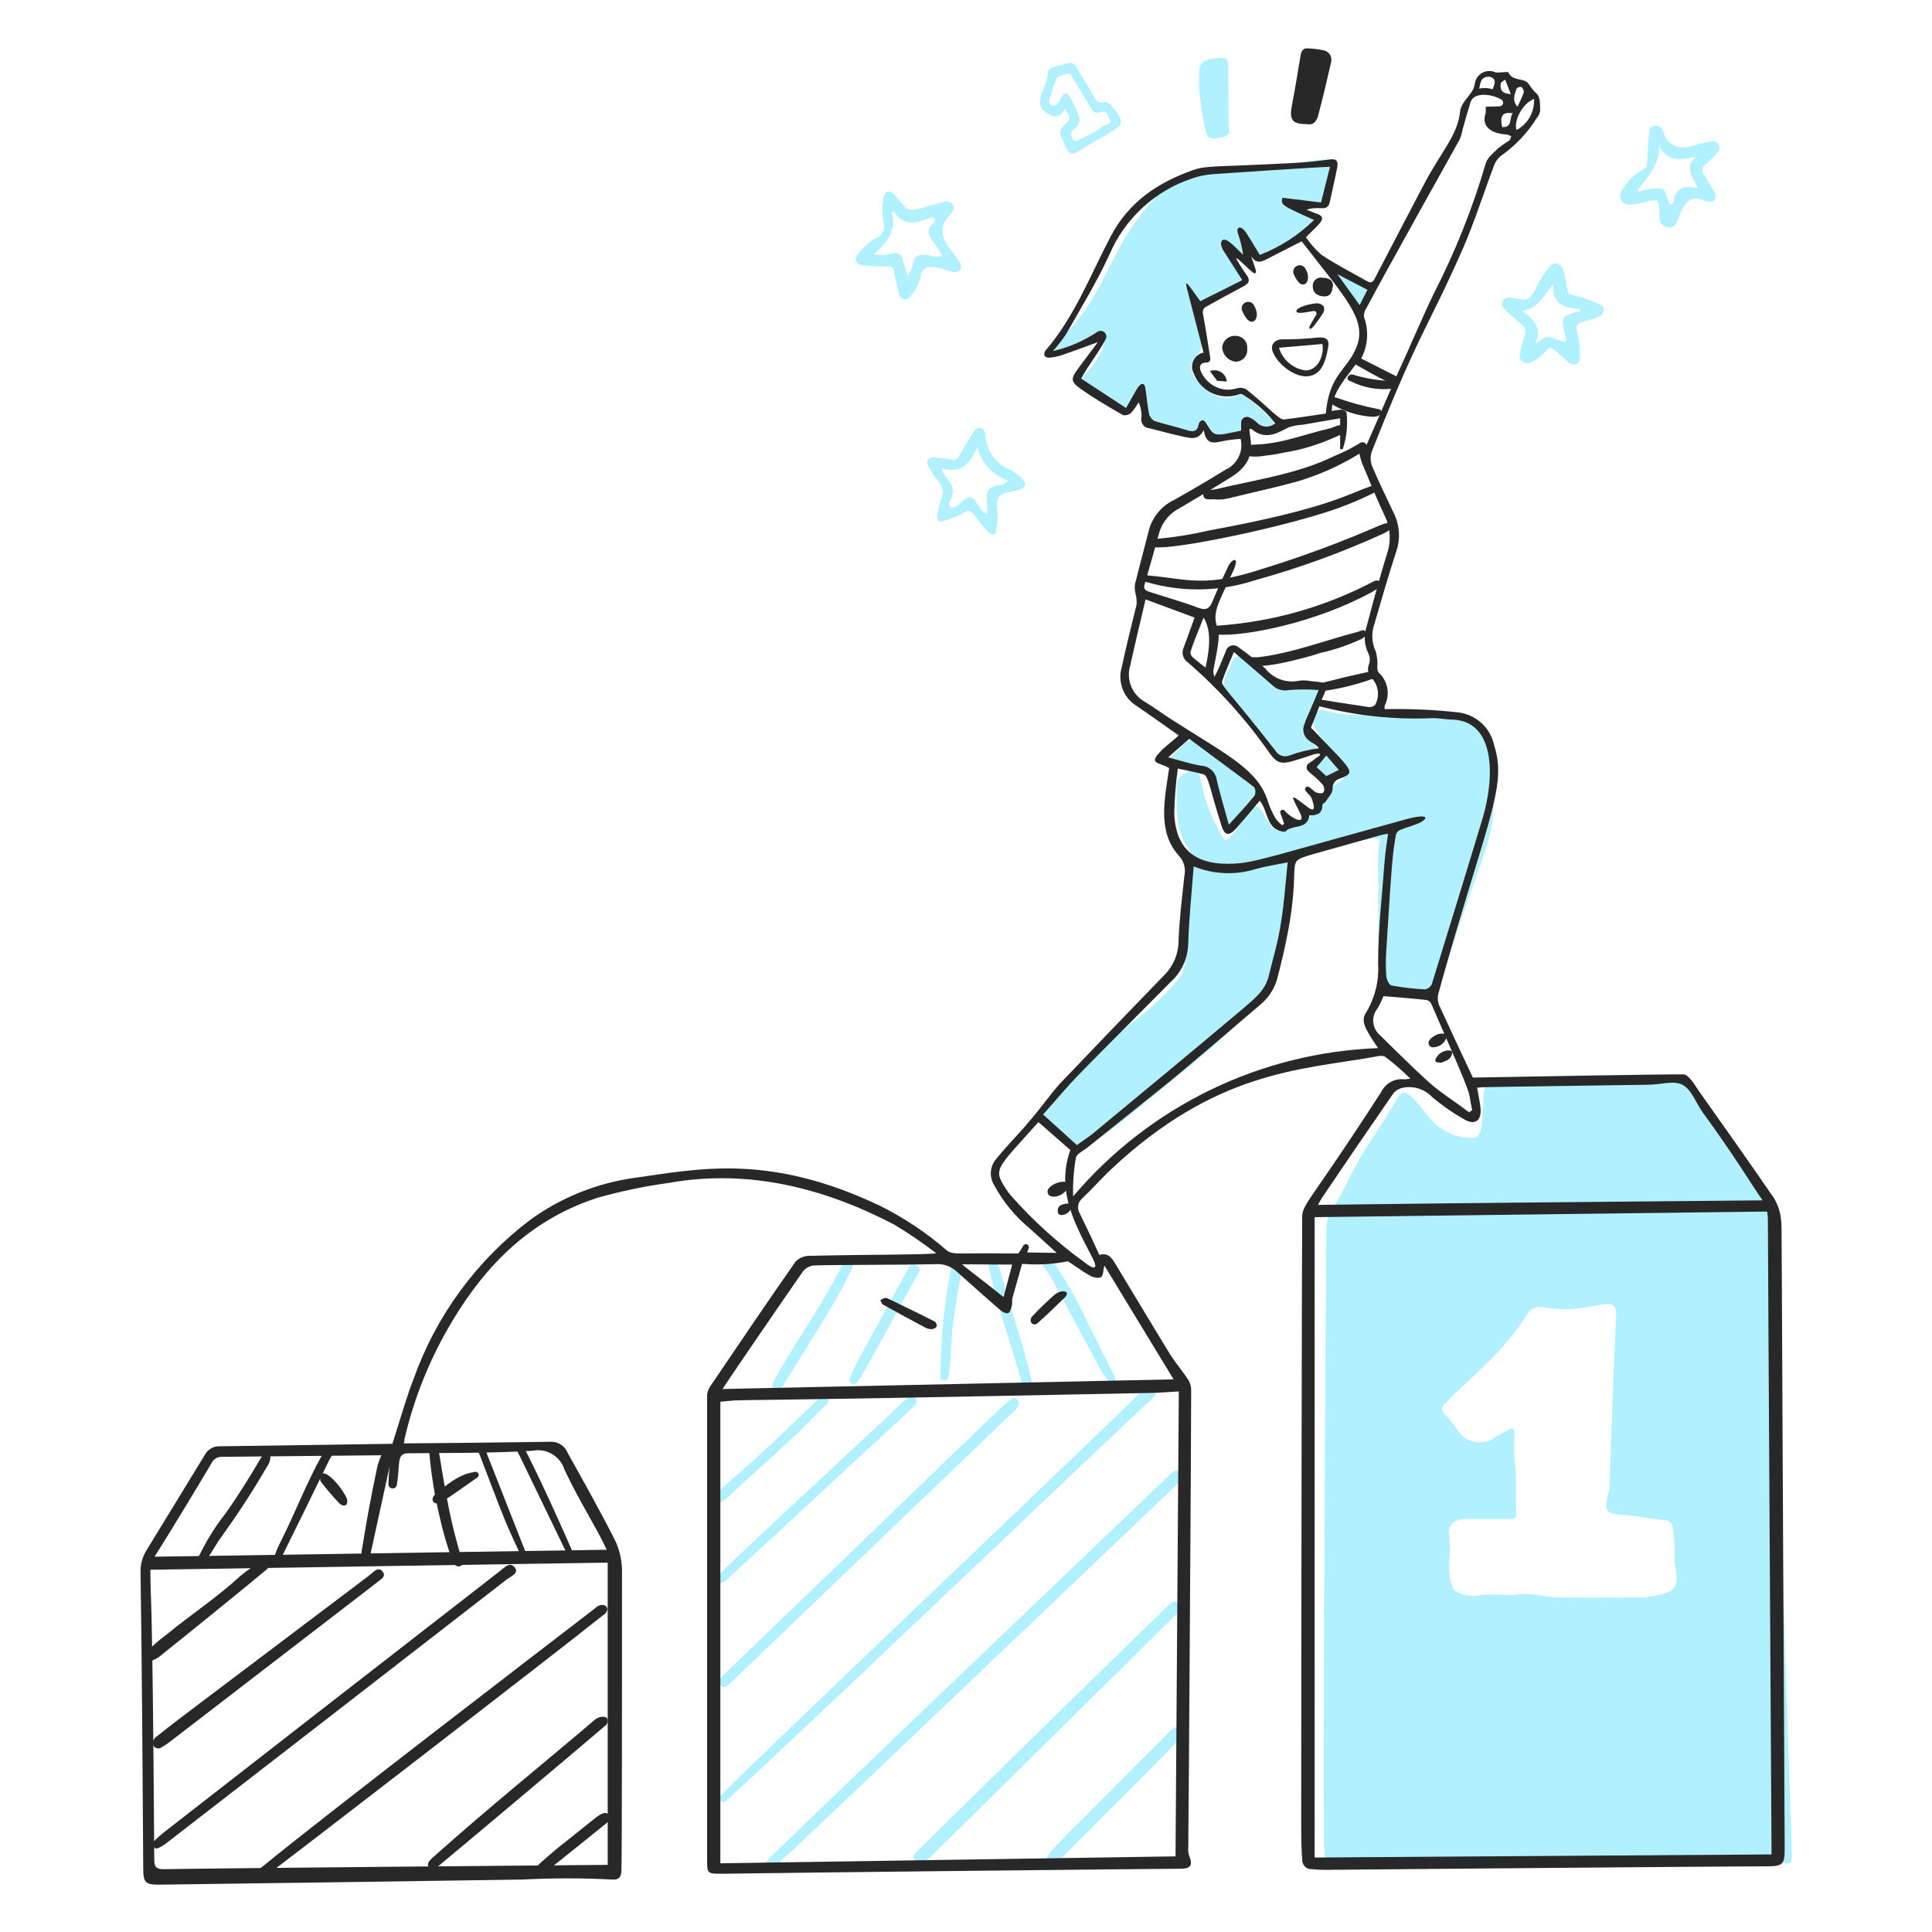 <svg width="80" height="80" viewBox="0 0 80 80" fill="none" xmlns="http://www.w3.org/2000/svg">
<path d="M54.92 51.144C54.92 50.128 55.028 50.54 55.944 48.648C56.488 47.52 57.272 46.544 57.876 45.448C58.256 44.772 58.848 45.996 59.44 46.556C59.81 46.876 60.273 47.071 60.76 47.112C61.16 47.172 61.292 47.028 61.34 46.644C61.401 46.258 61.428 45.867 61.42 45.476C61.42 45.264 61.492 44.776 61.688 44.86C62.376 45.16 62.52 44.788 66.592 44.768C67.612 44.768 68.632 44.668 69.652 44.692C69.757 44.684 69.861 44.708 69.952 44.761C70.043 44.814 70.115 44.893 70.16 44.988C71.008 46.472 71.824 47.972 72.804 49.388C73.16 49.89 73.353 50.489 73.356 51.104C73.356 51.148 74.2 76.788 74.2 76.832C74.2 77.04 74.176 77.196 73.916 77.156C71.816 76.84 65.832 77.364 55.208 77.084C54.968 77.084 54.86 76.988 54.84 76.72C54.744 75.292 54.92 51.2 54.92 51.144ZM66.92 54.532C66.968 53.38 66.016 54.5 63.932 54.132C63.788 54.096 63.636 54.111 63.502 54.175C63.368 54.238 63.26 54.346 63.196 54.48C62.264 55.988 60.872 57.048 59.868 58.08C59.744 58.208 59.632 58.376 59.812 58.544C60.005 58.752 60.183 58.974 60.344 59.208C60.422 59.334 60.525 59.444 60.646 59.529C60.768 59.614 60.906 59.673 61.051 59.703C61.196 59.733 61.346 59.733 61.492 59.703C61.637 59.673 61.775 59.613 61.896 59.528C62.068 59.416 62.248 59.328 62.42 59.224C62.896 58.932 62.608 59.536 62.728 60.596C62.812 61.296 62.756 61.996 62.78 62.692C62.78 62.816 62.752 62.912 62.604 62.896C62.564 62.896 60.664 62.896 60.624 62.896C60.164 62.944 59.94 63.164 60.004 63.552C60.116 64.216 59.888 64.888 60.092 65.552C60.156 65.76 60.2 65.9 60.392 65.952C60.632 66.058 60.895 66.1 61.156 66.076C61.732 65.956 62.308 66.096 62.88 66.024C63.452 65.952 63.964 66.132 64.508 66.144C65.672 66.176 66.836 66.144 68 66.144C68.332 66.129 68.661 66.067 68.976 65.96C69.748 65.728 69.264 65.008 69.344 64.3C69.349 63.968 69.323 63.636 69.268 63.308C69.272 63.217 69.239 63.127 69.178 63.059C69.117 62.992 69.031 62.95 68.94 62.944C68.36 62.916 67.796 62.756 67.216 62.728C66.52 62.692 66.416 62.588 66.58 61.892C66.7 61.36 66.556 62.996 66.916 54.532H66.92Z" fill="#B1F1FF"/>
<path d="M53.164 31.528C52.968 31.568 52.828 31.412 52.704 31.252C52.156 30.556 51.652 29.82 51.056 29.164C50.854 28.998 50.722 28.763 50.685 28.504C50.649 28.246 50.711 27.983 50.86 27.768C50.913 27.662 50.959 27.553 50.996 27.44C51.011 27.379 51.041 27.322 51.083 27.276C51.126 27.23 51.179 27.195 51.239 27.175C51.299 27.155 51.363 27.151 51.425 27.163C51.486 27.176 51.544 27.203 51.592 27.244C52.053 27.535 52.468 27.894 52.824 28.308C53.14 28.708 53.364 28.46 54.284 28.308C54.684 28.244 54.8 28.408 54.648 28.772C54.192 29.884 53.988 30.048 54.248 30.332C54.317 30.414 54.367 30.509 54.396 30.612C54.544 31.012 54.5 31.108 54.108 31.26C53.81 31.401 53.491 31.491 53.164 31.528Z" fill="#B1F1FF"/>
<path d="M39.456 11.268C38.748 11.072 38.256 10.812 38.128 11.436C38.059 11.73 37.922 12.005 37.728 12.236C37.536 12.508 37.276 12.416 37.216 12.14C37.156 11.864 37.068 11.52 37.008 11.208C36.948 10.896 36.832 11.116 35.684 10.98C35.424 10.948 35.348 10.704 35.532 10.504C35.728 10.249 35.971 10.035 36.248 9.872C36.315 9.851 36.376 9.816 36.429 9.771C36.482 9.725 36.525 9.669 36.556 9.606C36.587 9.544 36.604 9.475 36.608 9.405C36.611 9.335 36.6 9.266 36.576 9.2C36.524 8.886 36.524 8.566 36.576 8.252C36.612 7.852 36.856 7.852 37.072 8.092C37.736 8.852 37.392 8.832 39.032 8.368C39.432 8.256 39.644 8.584 39.376 8.852C38.856 9.364 38.976 9.852 39.376 10.352C39.502 10.508 39.618 10.673 39.724 10.844C39.864 11.028 39.824 11.288 39.456 11.268ZM36.192 10.528C36.431 10.57 36.676 10.563 36.912 10.508C36.958 10.485 37.008 10.474 37.059 10.475C37.111 10.475 37.161 10.488 37.206 10.512C37.251 10.536 37.29 10.57 37.32 10.611C37.349 10.653 37.369 10.701 37.376 10.752L37.584 11.432C37.952 10.964 37.652 10.52 38.296 10.548C38.524 10.548 38.748 10.708 39.016 10.572C38.88 10.368 38.76 10.172 38.616 9.98C38.472 9.788 38.34 9.512 38.616 9.264C38.672 9.212 38.744 9.12 38.7 9.044C38.656 8.968 38.532 9.016 38.452 9.044C37.972 9.232 37.504 9.352 37.14 8.92C36.828 8.552 36.96 8.92 36.968 8.972C37.08 9.636 36.672 10.092 36.192 10.528Z" fill="#B1F1FF"/>
<path d="M63.152 12.4C63.396 12.352 63.552 12.088 63.672 11.788C63.796 11.546 63.946 11.317 64.12 11.108C64.2 10.996 64.304 10.876 64.472 10.92C64.548 10.942 64.615 10.987 64.665 11.047C64.716 11.107 64.747 11.182 64.756 11.26C64.94 12 64.84 12.156 65.096 12.196C65.462 12.29 65.82 12.415 66.164 12.572C66.292 12.616 66.412 12.68 66.404 12.844C66.398 12.91 66.372 12.972 66.329 13.023C66.286 13.073 66.228 13.108 66.164 13.124C65.953 13.207 65.738 13.277 65.52 13.336C65.28 13.396 65.224 13.532 65.3 13.736C65.398 14.066 65.438 14.412 65.416 14.756C65.416 14.888 65.416 15.028 65.256 15.076C64.992 15.156 64.964 14.98 64.372 14.496C64.22 14.372 64.136 14.396 64.02 14.524C63.768 14.804 63.336 15.188 63.032 14.968C62.896 14.868 62.912 14.7 62.956 14.54C63.002 14.321 63.061 14.104 63.132 13.892C63.276 13.548 63.036 13.492 62.436 12.94C62.296 12.812 62.132 12.68 62.224 12.46C62.364 12.156 62.944 12.456 63.152 12.4ZM64.324 11.76C63.924 12.228 63.712 12.764 63.024 12.876C63.556 13.236 63.872 13.62 63.56 14.248C64.052 13.88 64.052 13.876 64.66 14.132C64.924 14.24 64.844 13.996 64.78 13.732C64.644 13.168 64.692 13.084 65.24 12.932C65.304 12.932 65.384 12.932 65.464 12.8C64.828 12.756 64.244 12.636 64.324 11.772V11.76Z" fill="#B1F1FF"/>
<path d="M70.44 8.268C69.964 8.104 69.724 8.448 69.536 8.952C69.452 9.168 69.348 9.504 68.996 9.4C68.644 9.296 68.732 8.976 68.708 8.732C68.66 8.24 68.676 8.24 68.176 8.356C67.958 8.412 67.736 8.451 67.512 8.472C67.441 8.485 67.367 8.477 67.301 8.448C67.234 8.42 67.178 8.372 67.139 8.311C67.1 8.25 67.079 8.178 67.081 8.106C67.083 8.034 67.106 7.963 67.148 7.904C67.36 7.518 67.679 7.203 68.068 6.996C68.208 6.932 68.192 6.844 68.2 6.744C68.296 5.36 68.244 5.268 68.484 5.212C68.56 5.191 68.642 5.201 68.711 5.24C68.78 5.279 68.83 5.344 68.852 5.42C69.096 6.124 69.588 6.22 70.224 6C70.428 5.941 70.635 5.894 70.844 5.86C70.901 5.84 70.963 5.839 71.021 5.859C71.078 5.878 71.127 5.917 71.16 5.968C71.193 6.025 71.206 6.092 71.197 6.157C71.187 6.223 71.156 6.283 71.108 6.328C70.952 6.488 70.796 6.656 70.628 6.804C70.593 6.826 70.563 6.856 70.541 6.89C70.518 6.925 70.503 6.964 70.497 7.005C70.49 7.046 70.493 7.087 70.503 7.127C70.514 7.167 70.534 7.204 70.56 7.236C70.704 7.456 70.836 7.676 70.96 7.896C71 7.947 71.026 8.009 71.034 8.073C71.043 8.138 71.034 8.204 71.008 8.264C70.944 8.436 70.624 8.332 70.44 8.268ZM70.12 7.42C69.944 7.096 69.856 6.788 70.228 6.5C69.672 6.58 69.116 6.784 68.704 6.06C68.704 6.904 68.18 7.356 67.804 7.888C67.94 7.964 68.044 7.888 68.156 7.856C68.916 7.724 68.908 7.756 69.092 8.336C69.168 8.572 69.284 8.424 69.3 8.336C69.302 8.241 69.327 8.147 69.372 8.063C69.416 7.979 69.48 7.906 69.557 7.85C69.635 7.794 69.724 7.757 69.818 7.742C69.912 7.726 70.009 7.732 70.1 7.76C70.248 7.764 70.4 7.92 70.12 7.42Z" fill="#B1F1FF"/>
<path d="M38.8 21.356C38.839 21.135 38.892 20.918 38.96 20.704C39.026 20.574 39.049 20.426 39.025 20.282C39.002 20.138 38.932 20.006 38.828 19.904C38.691 19.725 38.569 19.537 38.46 19.34C38.3 19.088 38.46 18.896 38.724 18.94C38.988 18.984 39.176 18.976 39.392 19.028C39.608 19.08 39.664 18.984 39.752 18.82C39.92 18.496 40.128 18.192 40.316 17.876C40.444 17.66 40.768 17.64 40.8 17.992C40.813 18.307 40.917 18.611 41.097 18.869C41.278 19.127 41.529 19.328 41.82 19.448C41.996 19.545 42.16 19.663 42.308 19.8C42.548 19.988 42.46 20.2 42.196 20.284C41.932 20.368 41.504 20.364 41.356 20.592C41.208 20.82 41.332 21.168 41.308 21.464C41.252 22.264 41.204 22.372 40.636 21.716C40.48 21.536 40.368 21.296 40.18 21.18C39.992 21.064 40.044 21.288 39.136 21.552C38.92 21.644 38.8 21.6 38.8 21.356ZM39.008 19.396C39.06 19.864 39.616 19.932 39.408 20.596C39.372 20.72 39.204 20.904 39.38 20.996C39.556 21.088 39.656 20.904 39.78 20.82C39.809 20.802 39.836 20.781 39.86 20.756C40.412 20.248 40.38 21.052 40.868 21.284C40.88 21.078 40.88 20.87 40.868 20.664C40.824 20.3 40.996 20.148 41.332 20.092C41.41 20.094 41.486 20.078 41.556 20.044C41.626 20.009 41.686 19.959 41.732 19.896C41.424 19.789 41.147 19.606 40.927 19.366C40.707 19.125 40.551 18.833 40.472 18.516C40.168 19.2 39.78 19.64 38.988 19.396H39.008Z" fill="#B1F1FF"/>
<path d="M52.072 32.684C52.072 32.976 51.912 32.912 51.24 34.028C51.168 34.148 51.108 34.296 50.936 34.28C50.536 34.236 50.448 33.48 50.168 32.316C50.158 32.231 50.121 32.151 50.062 32.088C50.002 32.025 49.925 31.983 49.84 31.968C49.44 31.848 49.04 31.716 48.64 31.604C48.388 31.532 48.396 31.424 48.568 31.264C49.408 30.464 49.072 30.52 50.024 31.02C50.56 31.296 52.036 32.1 52.072 32.684Z" fill="#B1F1FF"/>
<path d="M55.108 32.304C54.744 32.304 54.8 32.088 54.76 32.08C54.176 31.964 54.4 31.728 54.624 31.416C55 30.9 55.124 31.612 55.552 31.792C55.804 31.9 55.54 32.312 55.108 32.304Z" fill="#B1F1FF"/>
<path d="M25.152 66.644C25.139 66.696 25.114 66.745 25.081 66.788C25.048 66.83 25.007 66.866 24.96 66.892C22.96 68.492 11.52 77.312 11.18 77.544C11.044 77.64 10.872 77.836 10.724 77.648C10.576 77.46 10.804 77.348 10.924 77.248C13.132 75.424 22.452 68.276 24.656 66.584C24.692 66.545 24.735 66.514 24.783 66.492C24.831 66.47 24.883 66.458 24.936 66.456C25.06 66.464 25.14 66.512 25.152 66.644Z" fill="#282828"/>
<path d="M6.504 76.544C6.473 76.547 6.442 76.54 6.415 76.525C6.389 76.509 6.368 76.485 6.356 76.456C6.335 76.419 6.328 76.376 6.333 76.335C6.339 76.293 6.358 76.254 6.388 76.224C6.52 76.1 6.652 75.984 6.788 75.872C8.7 74.376 17.988 67.16 20.704 65.052C20.88 64.916 21.104 64.652 21.308 64.896C21.512 65.14 21.16 65.264 21 65.388C18.8 67.096 7.828 75.6 6.952 76.272C6.819 76.387 6.667 76.479 6.504 76.544Z" fill="#282828"/>
<path d="M6.608 72.4C6.472 72.4 6.38 72.364 6.348 72.26C6.329 72.197 6.33 72.129 6.352 72.067C6.375 72.005 6.417 71.952 6.472 71.916C6.8 71.656 7.124 71.4 7.456 71.148C16.28 64.48 15.084 65.4 15.392 65.148C15.528 65.032 15.692 64.88 15.844 65.076C15.996 65.272 15.8 65.372 15.672 65.476C15.48 65.632 15.272 65.78 15.084 65.932L7.024 72.132C6.884 72.24 6.732 72.332 6.608 72.4Z" fill="#282828"/>
<path d="M25.16 71.276C25.16 71.4 25.044 71.472 24.956 71.548C24.084 72.3 18.388 77.084 18.156 77.268C18.028 77.372 17.856 77.436 17.756 77.312C17.656 77.188 17.784 77.04 17.88 76.952C20.34 74.752 22.484 73.044 24.596 71.24C24.651 71.186 24.717 71.145 24.79 71.119C24.862 71.092 24.939 71.082 25.016 71.088C25.116 71.1 25.168 71.152 25.16 71.276Z" fill="#282828"/>
<path d="M47.556 24.124C47.444 24.092 47.276 24.076 47.308 23.924C47.34 23.772 47.516 23.828 47.636 23.84C49.148 23.972 49.876 24.34 52.22 23.572C53.886 23.061 55.522 22.456 57.12 21.76C57.3 21.68 57.58 21.592 57.644 21.728C57.708 21.864 57.456 22.008 57.296 22.088C55.559 22.881 53.761 23.534 51.92 24.04C50.505 24.497 48.987 24.527 47.556 24.124Z" fill="#282828"/>
<path d="M47.692 22.632C47.624 22.592 47.516 22.592 47.52 22.484C47.524 22.376 47.628 22.328 47.724 22.328C48.515 22.265 49.3 22.144 50.072 21.964C54.996 21.06 55.852 20.436 56.672 20.168C56.78 20.132 56.916 20.036 56.972 20.2C57.028 20.364 56.884 20.408 56.78 20.46C56.173 20.758 55.545 21.009 54.9 21.212C52.428 22 48.116 22.856 47.692 22.632Z" fill="#282828"/>
<path d="M54.124 5.14C53.504 5.14 53.384 4.964 53.492 4.38C53.624 3.688 53.74 2.988 53.856 2.288C53.888 2.096 53.968 1.98 54.18 2.004C54.405 2.015 54.628 2.045 54.848 2.092C54.945 2.122 55.028 2.188 55.078 2.276C55.129 2.365 55.144 2.469 55.12 2.568C54.952 3.308 54.78 4.044 54.584 4.776C54.528 4.992 54.4 5.2 54.124 5.14Z" fill="#282828"/>
<path d="M6.176 68.8C6.14 68.801 6.105 68.791 6.076 68.771C6.046 68.751 6.024 68.722 6.012 68.688C5.991 68.638 5.987 68.584 5.999 68.531C6.011 68.479 6.039 68.431 6.08 68.396C6.326 68.14 6.593 67.905 6.88 67.696C7.888 66.868 8.98 66.152 9.94 65.268C10.177 65.072 10.427 64.892 10.688 64.728C10.816 64.64 10.96 64.544 11.088 64.708C11.216 64.872 11.064 64.972 10.964 65.052C10.404 65.528 7.572 67.824 6.72 68.5C6.566 68.643 6.379 68.746 6.176 68.8Z" fill="#282828"/>
<path d="M50.376 20.684C50.176 20.64 49.832 20.776 49.824 20.48C49.824 20.248 50.156 20.304 50.352 20.256C52.02 19.856 53.74 19.632 55.3 18.86C55.62 18.731 55.929 18.577 56.224 18.4C56.328 18.324 56.476 18.244 56.572 18.4C56.668 18.556 56.516 18.648 56.412 18.708C55.581 19.239 54.678 19.651 53.732 19.932C52.808 20.188 51.872 20.388 50.932 20.62C50.751 20.67 50.564 20.692 50.376 20.684Z" fill="#282828"/>
<path d="M50.4 26.276C50.28 26.276 50.176 26.248 50.168 26.12C50.16 25.992 50.272 25.92 50.404 25.908C52.666 25.756 54.87 25.132 56.876 24.076C56.98 24.024 57.088 24.008 57.156 24.124C57.224 24.24 57.12 24.3 57.052 24.356C56.968 24.422 56.878 24.479 56.784 24.528C54.448 25.8 51.524 26.364 50.4 26.276Z" fill="#282828"/>
<path d="M11.2 60.324C11.195 60.461 11.151 60.593 11.072 60.704C10.466 61.748 9.806 62.76 9.096 63.736C8.924 63.992 8.776 64.264 8.6 64.512C8.532 64.608 8.448 64.772 8.296 64.692C8.144 64.612 8.224 64.448 8.296 64.32C8.59 63.726 8.945 63.164 9.356 62.644C9.892 61.888 10.372 61.104 10.84 60.308C10.9 60.2 10.964 60.096 11.108 60.116C11.252 60.136 11.176 60.252 11.2 60.324Z" fill="#282828"/>
<path d="M17.78 60.192C17.78 60.152 17.78 59.996 17.948 59.976C18.116 59.956 18.168 60.088 18.192 60.224C18.28 60.732 18.352 61.244 18.456 61.752C18.61 62.672 18.824 63.581 19.096 64.472C19.136 64.592 19.272 64.756 19.072 64.84C18.872 64.924 18.78 64.732 18.72 64.584C18.507 63.996 18.333 63.395 18.2 62.784C17.998 61.931 17.858 61.065 17.78 60.192Z" fill="#282828"/>
<path d="M52.12 18.904C51.86 18.904 51.564 18.944 51.556 18.672C51.548 18.4 51.832 18.416 52.036 18.408C53.092 18.364 54.064 17.968 55.076 17.736C55.268 17.688 55.544 17.484 55.648 17.716C55.752 17.948 55.428 18.032 55.248 18.116C54.581 18.419 53.876 18.63 53.152 18.744C52.8 18.828 52.432 18.86 52.12 18.904Z" fill="#282828"/>
<path d="M14.96 64.324C15.06 63.732 15.156 63.124 15.268 62.524C15.38 61.924 15.496 61.324 15.628 60.716C15.677 60.533 15.744 60.354 15.828 60.184C15.872 60.084 15.94 59.976 16.06 60C16.18 60.024 16.18 60.156 16.18 60.26C16.188 60.343 16.188 60.426 16.18 60.508C15.904 61.78 15.624 63.048 15.348 64.32C15.348 64.344 15.348 64.368 15.348 64.392C15.3 64.516 15.3 64.724 15.12 64.7C14.94 64.676 14.996 64.468 14.96 64.324Z" fill="#282828"/>
<path d="M51.676 27.42C51.644 27.14 51.968 27.232 52.12 27.212C53.536 27.04 54.864 26.516 56.232 26.16C56.344 26.132 56.472 26.028 56.544 26.16C56.616 26.292 56.492 26.396 56.372 26.46C55.824 26.715 55.25 26.909 54.66 27.04C54.216 27.2 51.732 27.888 51.676 27.42Z" fill="#282828"/>
<path d="M11.412 64.724C11.292 64.688 11.312 64.588 11.336 64.52C11.403 64.318 11.483 64.12 11.576 63.928C12.188 62.728 12.668 61.452 13.324 60.272C13.416 60.1 13.512 59.816 13.724 59.936C13.936 60.056 13.724 60.276 13.648 60.428C13.012 61.744 12.364 63.052 11.72 64.36C11.666 64.516 11.556 64.645 11.412 64.724Z" fill="#282828"/>
<path d="M22.508 77.54C22.464 77.546 22.419 77.538 22.38 77.517C22.34 77.496 22.308 77.464 22.288 77.424C22.264 77.382 22.256 77.332 22.267 77.284C22.278 77.237 22.307 77.195 22.348 77.168C22.888 76.676 22.908 76.668 24.708 75.236C24.764 75.191 24.824 75.153 24.888 75.12C25 75.068 25.132 75.032 25.208 75.152C25.284 75.272 25.236 75.396 25.116 75.492C24.584 75.92 22.964 77.228 22.68 77.444C22.625 77.48 22.568 77.513 22.508 77.54Z" fill="#282828"/>
<path d="M21.54 59.892C21.671 59.954 21.774 60.062 21.828 60.196C22.456 61.44 23.028 62.712 23.592 63.988C23.657 64.154 23.738 64.312 23.836 64.46C23.88 64.52 23.908 64.596 23.836 64.648C23.821 64.657 23.804 64.663 23.786 64.665C23.768 64.668 23.75 64.666 23.733 64.662C23.716 64.657 23.7 64.648 23.686 64.637C23.672 64.626 23.661 64.612 23.652 64.596C23.553 64.448 23.462 64.295 23.38 64.136C22.756 62.852 22.132 61.56 21.512 60.272C21.452 60.144 21.32 60 21.54 59.892Z" fill="#282828"/>
<path d="M19.932 59.896C20.092 59.936 20.116 60.076 20.16 60.192C20.596 61.296 21.66 64.004 21.76 64.26C21.8 64.364 21.904 64.508 21.76 64.56C21.616 64.612 21.58 64.44 21.532 64.336C21.312 63.848 21.076 63.368 20.88 62.876C20.528 61.996 20.196 61.108 19.856 60.224C19.792 60.092 19.704 59.952 19.932 59.896Z" fill="#282828"/>
<path d="M54.848 28.604C54.712 28.576 54.548 28.652 54.52 28.492C54.492 28.332 54.648 28.296 54.756 28.272C55.388 28.112 56.016 27.96 56.652 27.824C56.756 27.8 56.94 27.732 56.98 27.916C57.02 28.1 56.852 28.1 56.744 28.14C56.129 28.358 55.494 28.513 54.848 28.604Z" fill="#282828"/>
<path d="M51.644 14.444C51.651 14.513 51.644 14.582 51.622 14.648C51.601 14.713 51.565 14.773 51.518 14.824C51.471 14.874 51.413 14.914 51.349 14.94C51.286 14.966 51.217 14.979 51.148 14.976C51.006 14.956 50.875 14.887 50.777 14.783C50.679 14.678 50.619 14.543 50.608 14.4C50.611 14.332 50.627 14.265 50.657 14.203C50.686 14.142 50.727 14.086 50.777 14.04C50.828 13.995 50.887 13.96 50.951 13.937C51.016 13.914 51.084 13.904 51.152 13.908C51.221 13.906 51.29 13.918 51.353 13.945C51.417 13.972 51.474 14.012 51.521 14.063C51.568 14.114 51.603 14.174 51.624 14.24C51.645 14.306 51.652 14.375 51.644 14.444Z" fill="#282828"/>
<path d="M56.8 17.256C56.237 17.217 55.69 17.05 55.2 16.768C55.104 16.708 55.052 16.648 55.088 16.544C55.124 16.44 55.22 16.428 55.32 16.46C55.876 16.659 56.445 16.816 57.024 16.932C57.104 16.932 57.248 16.976 57.184 17.108C57.12 17.24 56.956 17.268 56.8 17.256Z" fill="#282828"/>
<path d="M55.948 15.796C55.876 15.764 55.772 15.74 55.8 15.632C55.807 15.609 55.819 15.588 55.835 15.569C55.85 15.551 55.87 15.536 55.891 15.525C55.913 15.514 55.937 15.508 55.961 15.506C55.985 15.505 56.009 15.508 56.032 15.516C56.54 15.671 57.066 15.757 57.596 15.772C57.62 15.771 57.643 15.775 57.665 15.784C57.687 15.792 57.707 15.806 57.724 15.823C57.74 15.84 57.752 15.86 57.76 15.883C57.768 15.905 57.77 15.929 57.768 15.952C57.768 16.056 57.684 16.092 57.6 16.1C57.032 16.155 56.459 16.05 55.948 15.796Z" fill="#282828"/>
<path d="M54.8 12.272C54.548 12.248 54.364 12.136 54.36 11.872C54.353 11.819 54.359 11.765 54.377 11.715C54.396 11.665 54.425 11.62 54.465 11.583C54.504 11.547 54.551 11.521 54.602 11.506C54.654 11.492 54.708 11.489 54.76 11.5C54.976 11.5 55.216 11.576 55.192 11.856C55.156 12.048 55.124 12.3 54.8 12.272Z" fill="#282828"/>
<path d="M43.64 49.552C43.496 49.552 43.384 49.508 43.376 49.336C43.368 49.164 43.724 48.936 44.016 48.936C44.042 48.931 44.07 48.932 44.096 48.939C44.121 48.946 44.145 48.96 44.165 48.978C44.184 48.997 44.199 49.02 44.208 49.045C44.217 49.07 44.22 49.097 44.216 49.124C44.216 49.324 43.892 49.556 43.64 49.552Z" fill="#282828"/>
<path d="M59.724 42.8C59.816 42.8 59.944 42.8 59.904 42.94C59.871 43.055 59.803 43.157 59.71 43.233C59.617 43.309 59.504 43.354 59.384 43.364C59.358 43.371 59.33 43.371 59.303 43.366C59.277 43.361 59.251 43.35 59.229 43.334C59.207 43.318 59.189 43.297 59.176 43.273C59.162 43.25 59.154 43.223 59.152 43.196C59.132 43.028 59.496 42.776 59.724 42.8Z" fill="#282828"/>
<path d="M59.684 44C59.544 44 59.396 44 59.44 43.864C59.485 43.761 59.557 43.672 59.648 43.607C59.74 43.542 59.848 43.504 59.96 43.496C60.044 43.496 60.144 43.496 60.128 43.62C60.08 43.892 59.844 43.936 59.684 44Z" fill="#282828"/>
<path d="M44.36 50C44.334 50.087 44.282 50.164 44.21 50.22C44.139 50.276 44.051 50.308 43.96 50.312C43.836 50.312 43.792 50.24 43.8 50.128C43.8 49.892 44.004 49.864 44.2 49.832C44.276 49.828 44.368 49.856 44.36 50Z" fill="#282828"/>
<path d="M57.064 37.108C57.12 36.452 56.992 35.668 57.12 34.888C57.148 34.728 57.048 34.7 56.928 34.72C55.892 34.876 54.832 34.932 53.884 35.452C53.576 35.62 53.584 35.944 53.584 36.2C53.532 36.918 53.424 37.631 53.26 38.332C53.21 38.779 53.137 39.222 53.04 39.66C52.46 41.844 49.652 43.772 47.376 45.7C46.66 46.308 45.904 46.852 45.136 47.388C44.776 47.64 44.636 47.644 44.336 47.344C44.124 47.154 43.93 46.945 43.756 46.72C43.68 46.616 43.584 46.472 43.476 46.452C42.944 46.36 43.228 46.096 43.376 45.928C44.504 44.68 45.544 43.352 46.9 42.328C47.564 41.828 48.175 41.261 48.724 40.636C48.967 40.355 49.094 39.992 49.08 39.62C49.095 38.367 49.209 37.116 49.42 35.88C49.445 35.77 49.445 35.657 49.421 35.547C49.397 35.437 49.348 35.334 49.28 35.244C48.628 34.392 48.708 33.392 48.736 32.408C48.736 32.184 49.256 31.844 49.468 31.892C49.868 31.988 49.536 32.692 50.52 34.476C50.732 34.876 50.748 34.848 51.04 34.544C51.652 33.9 51.84 32.896 52.296 33.644C52.394 33.848 52.514 34.041 52.652 34.22C52.709 34.298 52.79 34.355 52.882 34.383C52.975 34.41 53.074 34.407 53.164 34.372C53.54 34.164 53.964 34.1 54.312 33.772C54.66 33.444 54.904 33.272 54.88 32.816C54.88 32.64 55.1 32.632 55.484 32.36C55.716 32.196 55.74 32.032 55.584 31.76C54.848 30.488 54.1 30.092 54.456 29.56C54.612 29.324 54.82 29.396 55.032 29.46C56.272 29.828 57.832 29.304 59.6 29.624C60.844 29.844 61.348 29.944 61.744 31.044C61.8 31.2 61.834 31.363 61.844 31.528C61.948 35.164 61.748 34.048 59.78 40.328C59.516 41.168 59.412 41.212 58.524 41.1C56.98 40.88 57.104 40.948 57.064 37.108Z" fill="#B1F1FF"/>
<path d="M53.6 8.5C53.856 8.868 54.824 8.992 54.228 9.484C53.645 9.933 53.027 10.334 52.38 10.684C52.06 10.872 51.98 10.632 51.74 10.284C51.656 10.74 51.648 10.74 51.052 10.552C51.2 10.84 51.324 11.1 51.452 11.352C51.58 11.604 51.532 11.776 51.244 11.896C50.772 12.088 50.312 12.296 49.852 12.532C49.568 12.668 49.416 12.86 49.572 13.208C49.667 13.425 49.725 13.656 49.744 13.892C49.782 14.046 49.782 14.207 49.743 14.36C49.704 14.514 49.627 14.656 49.52 14.772C49.16 15.132 49.308 15.572 49.824 16.02C50.224 16.384 50.704 16.636 51.284 16.356C51.576 16.212 52.272 17.06 52.668 17.34C52.689 17.352 52.707 17.369 52.721 17.388C52.735 17.408 52.745 17.43 52.75 17.454C52.755 17.478 52.755 17.503 52.75 17.526C52.744 17.55 52.734 17.573 52.72 17.592C52.699 17.642 52.66 17.681 52.611 17.702C52.561 17.723 52.505 17.724 52.456 17.704C52.164 17.608 51.868 17.528 51.576 17.44C51.412 18.336 50.996 17.992 50.416 18.156C50.224 18.212 49.976 18.208 49.9 18.024C49.784 17.744 49.632 17.86 49.456 17.9C49.108 17.984 48.788 17.784 48.444 17.792C48.267 17.772 48.094 17.73 47.928 17.668C47.831 17.648 47.744 17.599 47.677 17.527C47.609 17.456 47.566 17.365 47.552 17.268C47.492 17.04 47.416 16.816 47.348 16.588C47.316 16.492 47.312 16.352 47.192 16.336C47.072 16.32 47.06 16.456 47.012 16.532C46.648 17.08 46.424 17.108 45.908 16.696C45.26 16.176 44.424 15.896 45.016 15.404C45.38 15.045 45.634 14.59 45.748 14.092C45.76 14.065 45.766 14.036 45.766 14.006C45.766 13.976 45.76 13.947 45.748 13.92C45.688 13.844 45.616 13.92 45.564 13.948C45.064 14.196 44.55 14.412 44.024 14.596C43.564 14.804 43.376 14.5 43.624 14.288C45.944 12.24 45.728 10.424 47.844 8.188C48.404 7.617 49.15 7.266 49.948 7.2C51.548 7.02 53.116 6.8 54.696 6.608C55.284 6.528 55.064 7.116 54.896 8.368C54.86 8.64 54.628 8.708 54.404 8.6C54.15 8.492 53.872 8.457 53.6 8.5Z" fill="#B1F1FF"/>
<path d="M48.992 61.132C48.992 61.268 48.86 61.352 48.76 61.448C31.02 78.352 32.26 77.172 32 77.316C31.828 77.42 31.656 77.236 31.76 77.056C31.864 76.876 44.204 65.124 48.496 61.008C48.7 60.82 48.996 60.86 48.992 61.132Z" fill="#B1F1FF"/>
<path d="M30 74.62C29.804 74.62 29.772 74.488 29.828 74.372C29.948 74.132 44.68 60.172 47.264 57.62C47.448 57.444 47.612 57.332 47.776 57.516C47.94 57.7 47.808 57.844 47.676 57.948C47.36 58.196 30.74 74.052 30 74.62Z" fill="#B1F1FF"/>
<path d="M48.896 66.532C48.872 66.72 48.732 66.82 48.616 66.932C46.532 68.996 38.616 76.82 38.424 76.988C38.232 77.156 38.104 77.304 37.912 77.092C37.72 76.88 37.912 76.724 38.06 76.584C39.288 75.348 46.908 67.888 48.412 66.44C48.512 66.344 48.616 66.268 48.76 66.34C48.798 66.356 48.831 66.383 48.855 66.417C48.879 66.451 48.893 66.49 48.896 66.532Z" fill="#B1F1FF"/>
<path d="M42.192 58.104C42.175 58.222 42.113 58.33 42.02 58.404C40.86 59.512 30.936 69.036 30.236 69.696C30.112 69.808 29.988 69.96 29.836 69.776C29.684 69.592 29.836 69.492 29.936 69.376C42.628 57.192 41.8 57.828 42.068 57.904C42.144 57.94 42.172 58.02 42.192 58.104Z" fill="#B1F1FF"/>
<path d="M37.944 58.044C37.944 58.168 37.852 58.232 37.776 58.304L30.092 65.412C29.98 65.508 29.832 65.608 29.716 65.492C29.532 65.312 29.38 65.536 37.508 57.952C37.6 57.868 37.692 57.796 37.824 57.844C37.863 57.86 37.896 57.888 37.918 57.924C37.94 57.96 37.949 58.002 37.944 58.044Z" fill="#B1F1FF"/>
<path d="M44.108 4.508C43.936 4.812 43.708 4.908 43.436 4.732C42.636 4.292 43.34 3.792 43.396 2.984C43.396 2.78 43.688 2.776 43.864 2.716C44.44 2.524 44.44 2.528 44.744 3.06C44.896 3.328 45.06 3.588 45.216 3.86C45.372 4.132 45.436 4.324 45.784 4.224C45.916 4.188 46.384 4.776 46.412 4.984C46.444 5.264 46.356 5.252 44.588 6.296C44.232 6.504 44.188 6.188 43.952 5.704C43.907 5.621 43.893 5.525 43.912 5.433C43.931 5.341 43.982 5.258 44.056 5.2C44.348 4.916 44.34 4.904 44.108 4.508ZM44.716 4.964C44.632 5.388 44.18 5.364 44.424 5.764C44.528 5.936 44.636 5.792 44.724 5.764C45.072 5.613 45.403 5.425 45.712 5.204C45.804 5.132 46.06 5.152 45.944 4.936C45.864 4.788 45.828 4.536 45.544 4.652C45.511 4.666 45.475 4.673 45.439 4.672C45.403 4.672 45.367 4.665 45.334 4.651C45.301 4.636 45.271 4.616 45.246 4.59C45.221 4.564 45.201 4.534 45.188 4.5C44.944 4.08 44.688 3.668 44.432 3.256C44.376 3.164 44.36 2.992 44.192 3.048C44.024 3.104 43.832 3.14 43.748 3.256C43.643 3.498 43.559 3.748 43.496 4.004C43.456 4.12 43.384 4.268 43.54 4.348C43.78 4.472 43.864 4.148 43.972 3.984C44.08 3.82 44.18 3.824 44.26 3.952C44.46 4.265 44.614 4.606 44.716 4.964Z" fill="#B1F1FF"/>
<path d="M43.532 77.22C43.32 77.2 43.248 77.076 43.368 76.884C43.6 76.508 43.396 76.76 48.448 71.684C48.584 71.548 48.736 71.42 48.908 71.572C49.18 71.808 49.124 71.744 43.928 76.96C43.82 77.076 43.728 77.2 43.532 77.22Z" fill="#B1F1FF"/>
<path d="M49.644 3.448C49.644 2.648 49.592 2.472 50.548 2.392C50.812 2.372 50.876 2.556 50.86 2.764C50.86 2.804 50.86 5.108 50.896 5.324C50.932 5.54 50.864 5.664 50.412 5.724C50.076 5.78 49.972 5.664 49.924 5.396C49.769 4.757 49.675 4.105 49.644 3.448Z" fill="#B1F1FF"/>
<path d="M32.156 57.536C31.956 57.492 31.928 57.4 32.032 57.212C32.624 56.104 33.34 55.068 33.984 53.988C34.9 52.452 34.696 52.62 34.884 52.388C34.964 52.288 35.056 52.16 35.208 52.256C35.36 52.352 35.304 52.48 35.244 52.604C34.712 53.672 34.684 53.74 32.556 57.164C32.456 57.308 32.4 57.5 32.156 57.536Z" fill="#B1F1FF"/>
<path d="M29.776 62.248C29.656 62.248 29.58 62.248 29.548 62.168C29.428 61.856 30.312 61.368 32.524 59.236C32.948 58.836 33.872 57.94 33.908 57.912C34.02 57.82 34.152 57.768 34.26 57.884C34.368 58 34.26 58.104 34.18 58.192C32.908 59.46 33.38 59.04 30.248 61.892C30.112 62.036 29.952 62.157 29.776 62.248Z" fill="#B1F1FF"/>
<path d="M35.368 57.32C34.94 57.228 35.112 57.124 37.548 52.636C37.632 52.488 37.704 52.268 37.948 52.396C38.192 52.524 38.052 52.692 37.948 52.856C35.468 57.352 35.6 57.2 35.368 57.32Z" fill="#B1F1FF"/>
<path d="M43.72 52.4C44.245 53.205 44.71 54.047 45.112 54.92C46.22 57.148 46.264 57.1 46.136 57.208C45.92 57.392 45.592 56.752 45.456 56.504C43.124 52.156 43.548 52.904 43.22 52.472C43.056 52.272 43.384 51.928 43.72 52.4Z" fill="#B1F1FF"/>
<path d="M41.116 52.136C41.384 52.204 41.3 52.368 41.916 54.332C42.212 55.268 42.496 56.208 42.716 57.16C42.756 57.324 42.852 57.516 42.632 57.584C42.412 57.652 42.38 57.456 42.332 57.304C41.868 55.704 41.32 54.128 40.944 52.504C40.932 52.344 40.904 52.188 41.116 52.136Z" fill="#B1F1FF"/>
<path d="M39.412 52.352C39.444 52.192 39.436 51.952 39.704 52.004C40.064 52.08 39.812 52.324 39.46 54.804C39.368 55.468 39.416 56.076 39.292 56.888C39.292 57.012 39.256 57.176 39.072 57.156C38.888 57.136 38.944 56.984 38.944 56.872C38.954 55.354 39.111 53.84 39.412 52.352Z" fill="#B1F1FF"/>
<path d="M56.752 12C56.592 12.312 56.404 12.88 56.152 12.568C55.116 11.288 55.076 11.332 55.192 11.2C55.308 11.068 55.376 11.24 55.46 11.248C55.854 11.339 56.225 11.512 56.548 11.756C56.601 11.775 56.647 11.808 56.683 11.851C56.719 11.893 56.743 11.945 56.752 12Z" fill="#B1F1FF"/>
<path d="M54.06 11.136C54.045 11.104 54.024 11.076 53.997 11.052C53.971 11.029 53.941 11.011 53.907 10.999C53.874 10.987 53.839 10.982 53.804 10.984C53.768 10.986 53.734 10.995 53.702 11.01C53.67 11.025 53.642 11.047 53.618 11.073C53.595 11.099 53.577 11.13 53.565 11.163C53.553 11.196 53.548 11.231 53.55 11.267C53.552 11.302 53.561 11.336 53.576 11.368C53.732 11.696 53.864 11.824 54.016 11.768C54.168 11.712 54.232 11.424 54.06 11.136Z" fill="#282828"/>
<path d="M51.94 12.672C51.927 12.637 51.906 12.605 51.879 12.578C51.853 12.551 51.821 12.53 51.786 12.516C51.751 12.503 51.714 12.496 51.676 12.498C51.639 12.499 51.602 12.508 51.568 12.524C51.534 12.541 51.504 12.564 51.479 12.593C51.455 12.621 51.437 12.655 51.426 12.691C51.415 12.727 51.411 12.765 51.416 12.802C51.421 12.839 51.433 12.876 51.452 12.908C51.608 13.236 51.744 13.364 51.896 13.308C52.048 13.252 52.112 12.964 51.94 12.672Z" fill="#282828"/>
<path d="M42.36 51.6C42.372 51.569 42.395 51.543 42.426 51.529C42.456 51.516 42.491 51.514 42.522 51.526C42.553 51.538 42.579 51.561 42.593 51.592C42.606 51.622 42.608 51.657 42.596 51.688L42.532 51.86C42.876 51.86 43.368 51.88 43.756 51.88C43.38 51.54 43.016 51.204 42.648 50.876C42.041 50.377 41.536 49.764 41.164 49.072C41.066 48.914 41.019 48.73 41.028 48.544C41.037 48.358 41.103 48.18 41.216 48.032C41.596 47.56 42.016 47.124 42.416 46.672C43.216 45.756 43.5 45.276 43.984 44.772C45.384 43.3 46.784 41.848 48.216 40.372C48.585 40.002 48.795 39.502 48.8 38.98C48.832 38.072 48.948 37.164 49.044 36.256C49.075 36.109 49.07 35.958 49.03 35.813C48.989 35.669 48.915 35.537 48.812 35.428C47.904 34.428 48.232 33.064 48.412 31.804C47.964 31.544 47.528 31.648 48.088 31.08C48.312 30.852 48.568 30.68 48.808 30.452C48.164 30 47.608 29.6 47.048 29.22C46.788 29.055 46.588 28.809 46.481 28.52C46.373 28.231 46.363 27.915 46.452 27.62C46.636 26.752 46.852 25.896 47.064 25.032C47.072 24.891 47.059 24.75 47.028 24.612C46.993 24.482 46.981 24.346 46.992 24.212C47.18 23.444 47.392 22.676 47.584 21.912C47.66 21.652 47.789 21.412 47.963 21.205C48.138 20.998 48.353 20.831 48.596 20.712C49.316 20.312 50.036 19.888 50.74 19.452C50.978 19.346 51.172 19.16 51.287 18.926C51.403 18.692 51.433 18.426 51.372 18.172C51.12 18.188 50.868 18.22 50.62 18.268C50.22 18.364 49.92 18.392 49.848 17.796C49.632 18.24 49.32 18.144 49.048 18.092C48.56 17.992 48.084 17.852 47.6 17.736C47.547 17.733 47.495 17.718 47.448 17.693C47.401 17.667 47.361 17.632 47.329 17.59C47.297 17.547 47.274 17.498 47.263 17.446C47.252 17.394 47.252 17.34 47.264 17.288C47.277 17.072 47.237 16.857 47.148 16.66C47.059 16.815 46.954 16.962 46.836 17.096C46.791 17.136 46.737 17.165 46.678 17.18C46.62 17.196 46.559 17.199 46.5 17.188C45.916 16.852 45.332 16.512 44.78 16.124C44.316 15.804 44.328 15.676 44.66 15.236C44.928 14.888 45.18 14.532 45.46 14.168C43.896 14.736 43.892 14.76 43.46 14.812C43.422 14.815 43.383 14.81 43.347 14.797C43.312 14.784 43.279 14.763 43.252 14.736C43.241 14.699 43.238 14.659 43.245 14.621C43.252 14.583 43.268 14.547 43.292 14.516C44.492 13.124 45.144 11.404 45.984 9.804C46.732 8.364 47.944 7.556 49.408 7.04C49.98 6.84 50.392 6.92 53.66 6.744C54.132 6.72 54.604 6.664 55.076 6.6C55.36 6.56 55.416 6.704 55.372 6.928C55.28 7.404 55.168 7.876 55.068 8.348C55.028 8.536 54.94 8.64 54.724 8.62C54.514 8.601 54.303 8.622 54.1 8.68C54.244 8.74 54.388 8.804 54.536 8.852C54.784 8.932 54.796 9.076 54.64 9.252C54.484 9.428 54.292 9.604 54.076 9.824C54.259 10.096 54.477 10.342 54.724 10.556C55.332 10.956 55.984 11.296 56.624 11.652C56.828 11.764 56.892 11.6 56.964 11.46C57.615 10.207 58.268 8.956 58.924 7.708C59.724 6.176 60.348 5.648 60.464 4.592C60.496 4.296 60.8 4.028 60.976 3.744C61.018 3.663 61.047 3.577 61.064 3.488C61.074 3.391 61.107 3.299 61.16 3.217C61.214 3.136 61.285 3.068 61.37 3.02C61.454 2.972 61.549 2.945 61.646 2.941C61.743 2.937 61.84 2.955 61.928 2.996C62.004 3.008 62.081 3.008 62.156 2.996C62.26 2.996 62.444 2.964 62.46 2.996C62.628 3.396 63.148 3.196 63.316 3.5C63.411 3.647 63.524 3.781 63.652 3.9C63.784 4.048 63.768 4.344 63.776 4.58C63.759 4.698 63.707 4.808 63.628 4.896C63.259 5.487 62.778 6.001 62.212 6.408C62.058 6.513 61.939 6.662 61.872 6.836C61.44 7.972 61.072 9.144 60.592 10.256C59.064 13.72 58.784 13.68 56.808 18.684C56.738 18.878 56.738 19.09 56.808 19.284C57.084 19.936 57.396 20.576 57.7 21.22C57.827 21.465 57.902 21.733 57.923 22.008C57.944 22.283 57.908 22.559 57.82 22.82C57.492 23.828 57.196 24.852 56.9 25.872C56.779 26.236 56.803 26.633 56.968 26.98C57.025 27.18 57.046 27.389 57.032 27.596C57.032 27.684 57.032 27.8 57.092 27.852C57.277 28.023 57.401 28.249 57.445 28.497C57.489 28.745 57.451 29 57.336 29.224C57.329 29.27 57.329 29.318 57.336 29.364C58.332 29.342 59.329 29.385 60.32 29.492C60.69 29.523 61.041 29.672 61.32 29.918C61.599 30.163 61.791 30.492 61.868 30.856C62.352 32.364 61.78 33.552 60.268 38.66C60.024 39.488 59.784 40.316 59.56 41.148C59.52 41.306 59.531 41.473 59.592 41.624C60.048 42.624 60.52 43.624 60.988 44.62C63.324 44.576 69.144 44.476 69.712 44.488C69.928 44.488 70.212 44.98 70.332 45.156C71.38 46.64 72.436 48.12 73.46 49.62C73.628 49.9 73.728 50.215 73.752 50.54C73.788 50.84 73.752 49.052 73.9 76.56C73.9 77.196 73.812 77.28 73.184 77.28C71.52 77.28 56.504 77.412 55.136 77.424C54.817 77.435 54.497 77.421 54.18 77.384C54.116 77.36 54.06 77.32 54.016 77.269C53.971 77.217 53.941 77.155 53.928 77.088C53.888 76.616 53.88 76.14 53.88 75.668C53.88 68.068 53.908 51.436 53.92 50.712C53.92 49.716 53.736 50.564 57.196 45.212C57.28 45.038 57.417 44.894 57.587 44.8C57.757 44.707 57.952 44.669 58.144 44.692C58.23 44.688 58.315 44.68 58.4 44.668C58.075 44.34 57.726 44.037 57.356 43.76C57.22 43.668 56.956 43.76 56.736 43.792C53.804 44.3 50.336 44.376 46.036 48.392C45.608 48.792 45.236 49.224 44.804 49.632C44.715 49.709 44.657 49.816 44.642 49.932C44.626 50.048 44.654 50.167 44.72 50.264C44.996 50.828 45.264 51.392 45.52 51.964C45.884 51.856 46.036 52.088 46.176 52.32C46.936 53.568 47.68 54.824 48.444 56.068C48.68 56.444 48.976 56.784 49.22 57.16C49.293 57.292 49.329 57.441 49.324 57.592C49.324 59.556 49.22 75.192 49.204 76.484C49.192 76.601 49.203 76.719 49.236 76.832C49.404 77.232 49.308 77.384 48.876 77.38C48.104 77.38 32.58 77.544 29.904 77.588C29.28 77.588 29.28 77.588 29.28 76.988C29.28 70.948 29.28 58.124 29.28 57.748C29.299 57.602 29.357 57.464 29.448 57.348C30.608 55.636 31.764 53.924 32.948 52.232C33.034 52.15 33.137 52.086 33.249 52.046C33.361 52.006 33.481 51.99 33.6 52C36.148 51.94 37.892 51.968 38.772 51.9C38.21 51.465 37.623 51.064 37.012 50.7C34.116 49.188 30.98 48.396 27.7 48.98C26.703 49.118 25.717 49.324 24.748 49.596C22.064 50.46 20.172 52.288 18.748 54.672C17.825 56.196 17.15 57.856 16.748 59.592C16.748 59.64 16.748 59.684 16.72 59.768C17.328 59.768 21.412 59.724 22.86 59.7C23.001 59.706 23.138 59.754 23.253 59.836C23.368 59.918 23.456 60.032 23.508 60.164C24.188 61.388 24.88 62.608 25.508 63.864C25.688 64.286 25.773 64.742 25.756 65.2C25.756 68.752 25.756 76.924 25.732 77.456C25.732 77.68 25.64 77.856 25.364 77.828C24.122 77.763 22.878 77.763 21.636 77.828C19.676 77.86 7.788 78.028 6.552 78.04C6.028 78.04 5.936 77.936 5.932 77.412C5.904 73.312 5.88 69.212 5.82 65.116C5.807 64.779 5.9 64.446 6.084 64.164C6.884 62.856 7.684 61.552 8.484 60.24C8.541 60.13 8.628 60.039 8.735 59.976C8.842 59.914 8.964 59.883 9.088 59.888C11.372 59.86 16.172 59.784 16.248 59.784C16.548 58.86 16.792 57.96 17.128 57.092C18.061 54.472 19.741 52.184 21.96 50.508C23.244 49.578 24.737 48.98 26.308 48.768C28.964 48.392 31.872 47.76 36.428 49.924C37.426 50.421 38.358 51.042 39.2 51.772C39.452 51.984 39.76 51.868 41.724 51.904C41.888 51.904 42.164 51.904 42.164 51.904C42.239 51.809 42.305 51.708 42.36 51.6ZM54.436 50.4V76.916L73.356 76.788C73.356 76.592 73.208 52.412 73.204 50.452C73.204 50.352 73.18 50.256 73.172 50.168L54.436 50.4ZM29.828 58.044V77.156L48.676 76.868C48.72 70.432 48.768 64.068 48.812 57.616C48.448 57.636 48.084 57.668 47.716 57.676C27.728 58.088 31.268 57.912 29.828 58.044ZM6.228 65C6.228 66.692 6.308 64.888 6.388 77C6.388 77.308 6.468 77.4 6.788 77.4C8.204 77.364 24.984 77.22 25.164 77.22V64.704L6.228 65ZM56.132 15.092C55.704 15.7 55.168 16.22 55.144 17.024C55.275 16.99 55.409 16.97 55.544 16.964C55.624 16.964 55.756 17.04 55.76 17.092C55.816 17.6 55.761 18.115 55.6 18.6H55.492V17.32L53.944 17.588C53.744 17.596 53.546 17.632 53.356 17.696C52.84 17.976 52.348 18.224 51.812 17.756C51.812 17.756 51.772 17.756 51.732 17.78C51.78 18.328 52.072 19.076 50.972 19.76C50.268 20.2 49.556 20.624 48.84 21.044C48.638 21.147 48.459 21.291 48.315 21.465C48.171 21.64 48.063 21.842 48 22.06C47.804 22.776 47.6 23.492 47.392 24.208C47.332 24.424 47.472 24.468 47.632 24.52C48.296 24.732 48.968 24.92 49.632 25.172C49.968 25.296 50.096 25.172 50.212 24.892C50.412 24.4 50.636 23.916 50.864 23.436C50.992 23.16 51.344 22.996 51.084 23.596C50.508 24.9 50.156 25.336 50.416 25.996C50.564 26.356 50.332 27.196 50.24 27.78C50.243 27.863 50.259 27.946 50.288 28.024C50.492 27.656 50.608 27.312 50.756 26.976C50.767 26.921 50.793 26.87 50.83 26.829C50.867 26.787 50.914 26.755 50.968 26.738C51.02 26.72 51.077 26.716 51.132 26.727C51.187 26.738 51.238 26.763 51.28 26.8C51.668 27.071 52.039 27.365 52.392 27.68C52.556 27.889 52.776 28.048 53.027 28.137C53.278 28.226 53.548 28.242 53.808 28.184C53.974 28.166 54.141 28.174 54.304 28.208C54.924 28.26 55.076 28.252 54.724 28.976C54.724 28.976 56.048 29.188 56.668 29.276C56.717 29.282 56.767 29.278 56.814 29.263C56.861 29.248 56.904 29.222 56.94 29.188C57.032 29.024 57.073 28.835 57.056 28.648C57.04 28.46 56.967 28.282 56.848 28.136C56.755 28.061 56.69 27.958 56.661 27.843C56.632 27.727 56.642 27.606 56.688 27.496C56.713 27.424 56.724 27.349 56.719 27.273C56.714 27.198 56.694 27.124 56.66 27.056C56.574 26.88 56.524 26.688 56.513 26.492C56.502 26.297 56.53 26.101 56.596 25.916C56.86 24.912 57.128 23.916 57.436 22.92C57.524 22.659 57.56 22.383 57.54 22.108C57.52 21.834 57.445 21.566 57.32 21.32C56.984 20.604 56.684 19.868 56.384 19.136C56.328 18.964 56.287 18.787 56.26 18.608C56.412 18.532 56.548 18.508 56.58 18.436C56.916 17.684 57.236 16.92 57.568 16.168C57.589 16.136 57.602 16.1 57.607 16.062C57.611 16.024 57.607 15.985 57.594 15.949C57.581 15.913 57.56 15.881 57.533 15.854C57.506 15.828 57.472 15.808 57.436 15.796C57.012 15.6 56.592 15.352 56.132 15.092ZM72.984 49.704C72.476 48.976 71.876 47.944 70.488 46.036C70.212 45.636 70.032 45.104 69.664 44.916C69.296 44.728 68.74 44.916 68.264 44.916C60.384 45.036 61.692 45 61.164 45.04C61.216 45.356 61.284 45.632 61.308 45.912C61.344 46.42 61.056 46.608 60.62 46.344C60.155 46.082 59.716 45.776 59.308 45.432C59.16 45.274 58.975 45.154 58.77 45.084C58.565 45.015 58.346 44.997 58.132 45.032C57.97 45.058 57.821 45.137 57.708 45.256C56.716 46.688 55.732 48.128 54.756 49.576C54.69 49.678 54.63 49.783 54.576 49.892C60.8 49.808 66.768 49.764 72.984 49.704ZM44.22 52.228C43.596 52.352 42.958 52.387 42.324 52.332L41.924 53.74C41.896 53.84 41.924 53.956 41.9 54.056C41.876 54.156 41.832 54.34 41.752 54.372C41.672 54.404 41.508 54.328 41.424 54.252C40.804 53.716 40.2 53.172 39.588 52.628C39.468 52.524 39.328 52.446 39.177 52.397C39.026 52.349 38.866 52.332 38.708 52.348C37.576 52.376 34.248 52.372 33.716 52.4C33.627 52.407 33.541 52.431 33.462 52.471C33.383 52.512 33.313 52.568 33.256 52.636C32.244 54.088 30.056 57.284 29.92 57.516L48.596 57.116L45.728 52.4C45.684 52.568 45.692 52.828 45.584 52.888C45.476 52.948 45.228 52.888 45.076 52.788C44.772 52.616 44.496 52.4 44.22 52.228ZM6.4 64.46L25.124 64.172C24.7 63.252 23.992 62.172 23.372 60.852C23.288 60.583 23.107 60.354 22.864 60.21C22.621 60.066 22.333 60.017 22.056 60.072C20.352 60.176 18.636 60.16 16.924 60.176C16.396 60.176 16.584 60.576 16.432 61.484C16.426 61.528 16.403 61.568 16.368 61.596C16.333 61.624 16.288 61.637 16.244 61.632C16.2 61.628 16.159 61.608 16.13 61.575C16.1 61.542 16.084 61.5 16.084 61.456C16.084 61.28 16.116 60.952 16.164 60.256C15.672 60.256 11.04 60.308 9.212 60.324C9.119 60.316 9.026 60.337 8.946 60.384C8.865 60.43 8.8 60.5 8.76 60.584C8.256 61.448 6.7 64 6.4 64.46ZM58.7 34.108C58.456 34.204 58.204 34.272 57.964 34.372C57.925 34.39 57.891 34.416 57.864 34.449C57.836 34.481 57.816 34.519 57.804 34.56C57.664 35.36 57.644 35.508 57.404 39.34C57.378 39.696 57.378 40.053 57.404 40.408C57.404 40.556 57.532 40.808 57.636 40.808C58.09 40.894 58.55 40.947 59.012 40.968C59.071 40.955 59.127 40.929 59.175 40.892C59.223 40.854 59.261 40.807 59.288 40.752C59.308 40.708 61.168 34.64 61.388 33.896C61.892 32.216 61.936 29.896 60.188 29.8C59.892 29.8 59.596 29.728 59.304 29.736C57.732 29.806 56.159 29.64 54.636 29.244L54.284 30.128C56.012 31.944 56.192 31.968 55.484 32.24C55.389 32.263 55.306 32.319 55.251 32.399C55.195 32.478 55.169 32.575 55.18 32.672C55.18 32.84 55 33.02 54.896 33.188C54.86 33.244 54.76 33.28 54.76 33.328C54.76 33.7 54.516 33.772 54.22 33.76C54.136 34.388 53.48 34.12 53.212 34.444C52.412 34.388 52.536 33.608 52.164 33.156C51.672 33.74 51.428 34.032 51.288 34.192C50.98 34.548 50.752 34.728 50.58 34.192C50.084 32.636 50.044 32.124 49.836 32.064C49.5 31.968 49.156 31.908 48.772 31.824C48.684 32.443 48.635 33.067 48.624 33.692C48.688 35.236 49.568 35.848 51.124 35.76C51.968 35.712 52.512 35.496 58.16 33.94C59.26 33.636 59.148 33.924 58.7 34.108ZM55.072 6.908C54.708 6.908 50.828 7.168 50.216 7.212C49.921 7.234 49.631 7.294 49.352 7.392C48.59 7.647 47.892 8.061 47.302 8.607C46.713 9.152 46.245 9.817 45.932 10.556C45.416 11.684 44.756 12.748 44.148 13.832C43.982 14.079 43.799 14.315 43.6 14.536C44.26 14.385 44.886 14.113 45.448 13.736C45.491 13.709 45.542 13.696 45.593 13.7C45.644 13.704 45.692 13.724 45.731 13.758C45.769 13.792 45.795 13.837 45.806 13.887C45.816 13.938 45.81 13.99 45.788 14.036C45.5 14.596 45.084 15.092 44.768 15.676L46.628 16.896L47.028 16.188C47.248 15.788 47.4 15.844 47.428 16.092C47.484 16.44 47.512 16.796 47.58 17.144C47.595 17.205 47.623 17.262 47.661 17.312C47.7 17.361 47.749 17.402 47.804 17.432C48.24 17.572 48.692 17.668 49.132 17.808C49.408 17.896 49.584 17.884 49.64 17.552C49.64 17.508 49.784 17.272 49.932 17.508C50.3 18.1 50.232 18.072 51.392 17.832C51.392 17.644 51.392 17.696 51.392 17.488C51.394 17.45 51.406 17.413 51.425 17.379C51.444 17.346 51.472 17.319 51.504 17.298C51.537 17.278 51.574 17.265 51.612 17.262C51.65 17.259 51.689 17.265 51.724 17.28C51.839 17.326 51.944 17.396 52.032 17.484C52.129 17.591 52.265 17.656 52.41 17.663C52.554 17.671 52.696 17.621 52.804 17.524C52.425 17.043 51.959 16.636 51.432 16.324C51.388 16.3 51.3 16.324 51.236 16.352C50.881 16.46 50.498 16.43 50.164 16.267C49.83 16.105 49.57 15.822 49.436 15.476C49.39 15.394 49.364 15.303 49.36 15.209C49.356 15.115 49.374 15.022 49.413 14.936C49.452 14.851 49.511 14.776 49.584 14.718C49.658 14.659 49.744 14.619 49.836 14.6L49.2 12.144C49.016 11.472 49.112 11.652 49.7 12.472L51.44 11.6C50.948 10.824 50.736 10.508 50.64 10.344C50.476 10.044 50.576 9.76 50.928 10.036C51.124 10.192 51.296 10.38 51.476 10.552C51.431 10.242 51.356 9.936 51.252 9.64C51.18 9.404 51.376 9.292 51.616 9.66C51.72 9.816 51.88 10.084 52.164 10.556C53.004 10.232 53.77 9.739 54.412 9.108C53.04 8.492 53.04 8.492 53.1 8.188L54.7 8.384L55.072 6.908ZM44.436 49.54C45.999 47.695 47.929 46.197 50.103 45.139C52.277 44.082 54.648 43.49 57.064 43.4C56.912 43.168 56.812 43.036 56.732 42.896C56.564 42.592 56.332 42.272 56.564 41.932C56.935 41.319 57.109 40.607 57.064 39.892C57.064 38.472 57.232 37.052 57.336 35.632C57.364 35.272 57.424 34.916 57.476 34.528C57.148 34.576 57.76 34.42 54.304 35.388C52.964 35.788 54.204 35.484 52.916 40.412C52.818 40.855 52.581 41.256 52.24 41.556C47.736 45.392 49.736 43.732 45.04 47.508C44.868 47.648 44.592 47.764 44.552 47.936C44.458 48.465 44.419 49.003 44.436 49.54ZM49.428 35.876C49.344 36.976 49.236 38.012 49.2 39.076C49.194 39.366 49.131 39.652 49.014 39.917C48.896 40.182 48.727 40.421 48.516 40.62C43.424 45.74 44.892 44.248 43.192 46.148L44.592 47.416C44.808 47.26 44.992 47.136 45.192 46.988C47.268 45.268 49.348 43.556 51.408 41.816C51.864 41.416 52.376 41.06 52.532 40.424C52.712 39.692 52.932 38.96 53.04 38.216C53.176 37.416 53.228 36.576 53.32 35.708C52.848 35.804 52.436 35.864 52.04 35.972C51.185 36.248 50.26 36.214 49.428 35.876ZM51.28 10.868C51.381 11.044 51.492 11.213 51.612 11.376C51.78 11.596 51.724 11.732 51.496 11.852C51.004 12.112 50.52 12.384 50.028 12.652C49.884 12.728 49.776 12.788 49.812 12.996C49.924 13.596 50.016 14.196 50.116 14.832C50.12 14.854 50.119 14.878 50.113 14.9C50.107 14.922 50.096 14.942 50.081 14.96C50.066 14.977 50.048 14.991 50.027 15C50.006 15.009 49.983 15.013 49.96 15.012C49.464 15.012 49.728 15.56 50.108 15.876C50.262 15.998 50.443 16.081 50.637 16.116C50.83 16.152 51.029 16.139 51.216 16.08C51.282 16.06 51.352 16.054 51.421 16.062C51.49 16.071 51.556 16.093 51.616 16.128C52.608 16.928 52.956 17.392 53.176 17.368C53.756 17.3 54.336 17.204 54.9 17.124C55.036 15.488 55.792 15.328 56.172 14.368C56.628 13.216 55.672 12.3 53.9 9.992C53.436 10.228 52.992 10.452 52.556 10.68C52.284 10.82 52.02 10.98 51.804 10.592L51.976 11.104C52.06 11.348 51.976 11.384 51.772 11.196C51.392 10.844 51.024 10.464 51.28 10.868ZM62.08 4.404C62.115 4.406 62.15 4.396 62.178 4.375C62.206 4.355 62.227 4.325 62.236 4.291C62.245 4.257 62.242 4.221 62.227 4.189C62.212 4.157 62.187 4.132 62.156 4.116C61.708 3.86 61.016 3.828 60.892 4.228C60.768 4.628 60.668 5 60.556 5.384C60.534 5.522 60.493 5.656 60.436 5.784C59.836 6.856 57.236 11.512 56.572 12.772C56.5 12.874 56.467 12.999 56.48 13.124C56.583 13.403 56.625 13.7 56.605 13.996C56.585 14.293 56.503 14.582 56.364 14.844L57.82 15.584C58.348 14.444 58.804 13.34 59.368 12.16C60.255 10.435 60.975 8.629 61.52 6.768C61.584 6.528 61.844 6.328 62.04 6.136C62.188 6.018 62.343 5.91 62.504 5.812C62.544 5.78 62.552 5.7 62.576 5.64C62.515 5.605 62.449 5.581 62.38 5.568C61.768 5.532 61.324 5.252 61.516 4.688C61.529 4.599 61.529 4.509 61.516 4.42L62.08 4.404ZM54.424 31.232C53.164 31.632 53.012 31.76 52.604 31.232C51.632 29.831 50.489 28.557 49.2 27.44C49.096 27.374 49.02 27.271 48.986 27.152C48.953 27.034 48.965 26.907 49.02 26.796C49.164 26.396 49.316 25.996 49.464 25.572L47.436 24.82C47.22 25.748 47 26.644 46.804 27.544C46.714 27.83 46.726 28.139 46.838 28.417C46.951 28.695 47.156 28.925 47.42 29.068C47.796 29.296 48.144 29.56 48.516 29.796C50.916 31.328 52.116 31.884 52.516 33.232C52.596 33.466 52.701 33.692 52.828 33.904C52.904 34.005 52.992 34.095 53.092 34.172L53.176 34.112L53.016 33.668C53.008 33.645 53.008 33.62 53.016 33.597C53.024 33.575 53.04 33.555 53.061 33.543C53.082 33.531 53.106 33.526 53.13 33.53C53.154 33.534 53.176 33.546 53.192 33.564C53.472 33.892 54.1 34.196 53.832 33.664C53.432 32.864 53.368 32.828 54.164 33.432C54.48 33.668 54.436 33.372 54.3 33.032C54.236 32.884 53.948 32.744 54.068 32.608C54.188 32.472 54.352 32.756 54.5 32.812C54.972 32.984 54.82 32.54 54.78 32.5C54.304 31.98 54.096 31.956 54.104 31.78C54.112 31.604 54.192 31.644 54.504 31.38C54.764 31.248 54.672 31.156 54.424 31.232ZM43 46.464C41.208 48.464 41.116 48.388 41.676 49.264C41.729 49.343 41.786 49.419 41.848 49.492C42.75 50.517 43.763 51.439 44.868 52.24C45.268 52.564 45.508 52.616 45.24 52.092C44.508 50.68 43.72 49.292 44.32 47.62L43 46.464ZM60.82 46.064L60.96 45.968C60.732 44.948 61.156 45.9 59.268 41.568C59.25 41.529 59.223 41.494 59.19 41.467C59.157 41.439 59.118 41.419 59.076 41.408C58.48 41.344 57.876 41.296 57.288 41.248C57.221 41.417 57.142 41.582 57.052 41.74C56.984 41.82 56.932 41.913 56.9 42.013C56.868 42.113 56.856 42.218 56.864 42.323C56.873 42.428 56.902 42.53 56.95 42.623C56.998 42.717 57.064 42.8 57.144 42.868C59.768 45.448 59.22 44.864 60.82 46.048V46.064ZM51.092 27C50.9 27.468 50.744 27.8 50.608 28.2C50.54 28.388 50.872 28.6 52.82 31.092C52.875 31.183 52.959 31.252 53.059 31.288C53.159 31.324 53.267 31.326 53.368 31.292C53.769 31.142 54.187 31.038 54.612 30.984C54.562 30.912 54.498 30.851 54.424 30.804C54.044 30.616 53.932 30.376 53.976 30.1C54.036 29.901 54.113 29.707 54.204 29.52L54.604 28.572C54.194 28.541 53.782 28.541 53.372 28.572C53.247 28.6 53.117 28.595 52.994 28.557C52.872 28.52 52.761 28.452 52.672 28.36C52.168 27.916 51.66 27.492 51.092 27ZM50.884 34.148C51.284 33.708 51.624 33.348 51.948 32.948C51.972 32.898 51.984 32.843 51.984 32.788C51.984 32.733 51.972 32.678 51.948 32.628C51.924 32.572 52.14 32.744 49.244 30.592L48.372 31.36C48.856 31.488 49.296 31.636 49.744 31.708C49.903 31.716 50.054 31.78 50.171 31.888C50.288 31.996 50.364 32.142 50.384 32.3C50.524 32.9 50.704 33.496 50.884 34.148ZM39.836 52.352C39.836 52.376 41.036 53.28 41.556 53.712L41.912 52.364L39.836 52.352ZM49.836 25.58C49.636 26.096 49.436 26.54 49.296 26.988C49.291 27.027 49.296 27.066 49.309 27.103C49.322 27.14 49.344 27.173 49.372 27.2C49.544 27.356 49.728 27.496 49.92 27.648C50.132 26.676 50.12 26.06 49.856 25.6L49.836 25.58ZM63.52 4.096C63.06 4.268 62.664 4.992 62.796 5.384C63.027 5.261 63.218 5.074 63.346 4.846C63.474 4.618 63.535 4.357 63.52 4.096ZM56.624 12L55.376 11.352L56.3 12.632L56.624 12ZM54.92 31.284L54.52 31.768L54.92 32.136L55.44 31.884L54.92 31.284ZM62.84 4.42C62.936 4.2 63.032 4.02 63.096 3.82C63.098 3.778 63.09 3.736 63.073 3.698C63.056 3.659 63.029 3.626 62.996 3.6C62.959 3.595 62.922 3.599 62.887 3.611C62.852 3.624 62.821 3.645 62.796 3.672C62.732 3.904 62.588 4.152 62.84 4.42ZM62.64 4.688C62.212 4.628 62.1 4.784 62.2 5.264C62.648 5.284 62.48 4.88 62.64 4.688ZM61.804 3.696C61.839 3.626 61.865 3.552 61.88 3.476C61.984 3.108 61.404 3.076 61.316 3.392C61.286 3.483 61.264 3.577 61.252 3.672C61.435 3.628 61.626 3.637 61.804 3.696ZM62.56 3.896L62.328 3.3C62.264 3.348 62.152 3.392 62.144 3.452C62.108 3.672 62.148 3.876 62.56 3.896Z" fill="#282828"/>
<path d="M36.608 53.752C36.649 53.747 36.691 53.747 36.732 53.752C37.392 54.072 38.056 54.392 38.708 54.724C38.738 54.749 38.76 54.782 38.774 54.818C38.787 54.855 38.791 54.894 38.784 54.932C38.761 54.963 38.73 54.989 38.696 55.007C38.661 55.025 38.623 55.035 38.584 55.036C38.489 55.039 38.396 55.017 38.312 54.972C37.724 54.66 37.144 54.344 36.564 54.02C36.508 53.988 36.488 53.896 36.452 53.832L36.608 53.752Z" fill="#282828"/>
<path d="M44.092 53.724C43.728 54.08 43.364 54.432 42.984 54.772C42.764 54.968 42.584 54.7 42.728 54.524C43.02 54.212 43.324 53.912 43.644 53.632C43.964 53.352 44.356 53.464 44.092 53.724Z" fill="#282828"/>
<path d="M19.676 60.944C19.705 60.94 19.734 60.945 19.759 60.96C19.784 60.974 19.804 60.996 19.814 61.023C19.825 61.05 19.826 61.08 19.818 61.108C19.809 61.136 19.792 61.16 19.768 61.176C19.284 61.52 18.804 61.864 18.304 62.184C17.976 62.392 17.744 62.096 18.064 61.832C18.8 61.228 19.148 61.028 19.676 60.944Z" fill="#282828"/>
<path d="M13.732 61.2C13.979 61.43 14.185 61.701 14.34 62C14.464 62.26 14.292 62.508 14.012 62.208C13.751 61.933 13.505 61.643 13.276 61.34C13.244 61.308 13.176 60.708 13.732 61.2Z" fill="#282828"/>
<path d="M52.692 14.54C52.596 14.264 52.8 14.052 53.092 14.052C53.573 14.054 54.054 14.03 54.532 13.98C54.892 13.944 55.056 14.028 54.996 14.38C54.86 15.18 54.636 15.404 54.408 15.512C53.776 15.816 52.876 15.088 52.692 14.54ZM54.756 14.244L52.96 14.4C53.034 14.646 53.177 14.865 53.372 15.031C53.567 15.198 53.806 15.305 54.06 15.34C54.62 15.332 54.84 14.636 54.756 14.244Z" fill="#282828"/>
<path d="M54.264 13.44L54.496 13.04C54.508 13.023 54.514 13.002 54.514 12.982C54.514 12.961 54.508 12.941 54.496 12.923C54.484 12.906 54.468 12.893 54.449 12.885C54.429 12.877 54.408 12.876 54.388 12.88L54.04 12.936C53.508 13.024 53.64 12.784 53.944 12.684C54.122 12.621 54.308 12.579 54.496 12.56C54.55 12.556 54.605 12.563 54.657 12.581C54.708 12.599 54.756 12.627 54.796 12.664C54.82 12.707 54.832 12.755 54.832 12.804C54.832 12.853 54.82 12.901 54.796 12.944C54.676 13.14 54.54 13.324 54.396 13.508C54.252 13.692 54.152 13.624 54.264 13.44Z" fill="#282828"/>
<path d="M50.8 15.8L50.4 15.768L50.1 15.368C50.174 15.338 50.255 15.326 50.334 15.334C50.414 15.34 50.491 15.366 50.559 15.408C50.627 15.45 50.684 15.507 50.726 15.575C50.768 15.643 50.793 15.72 50.8 15.8Z" fill="#282828"/>
</svg>
